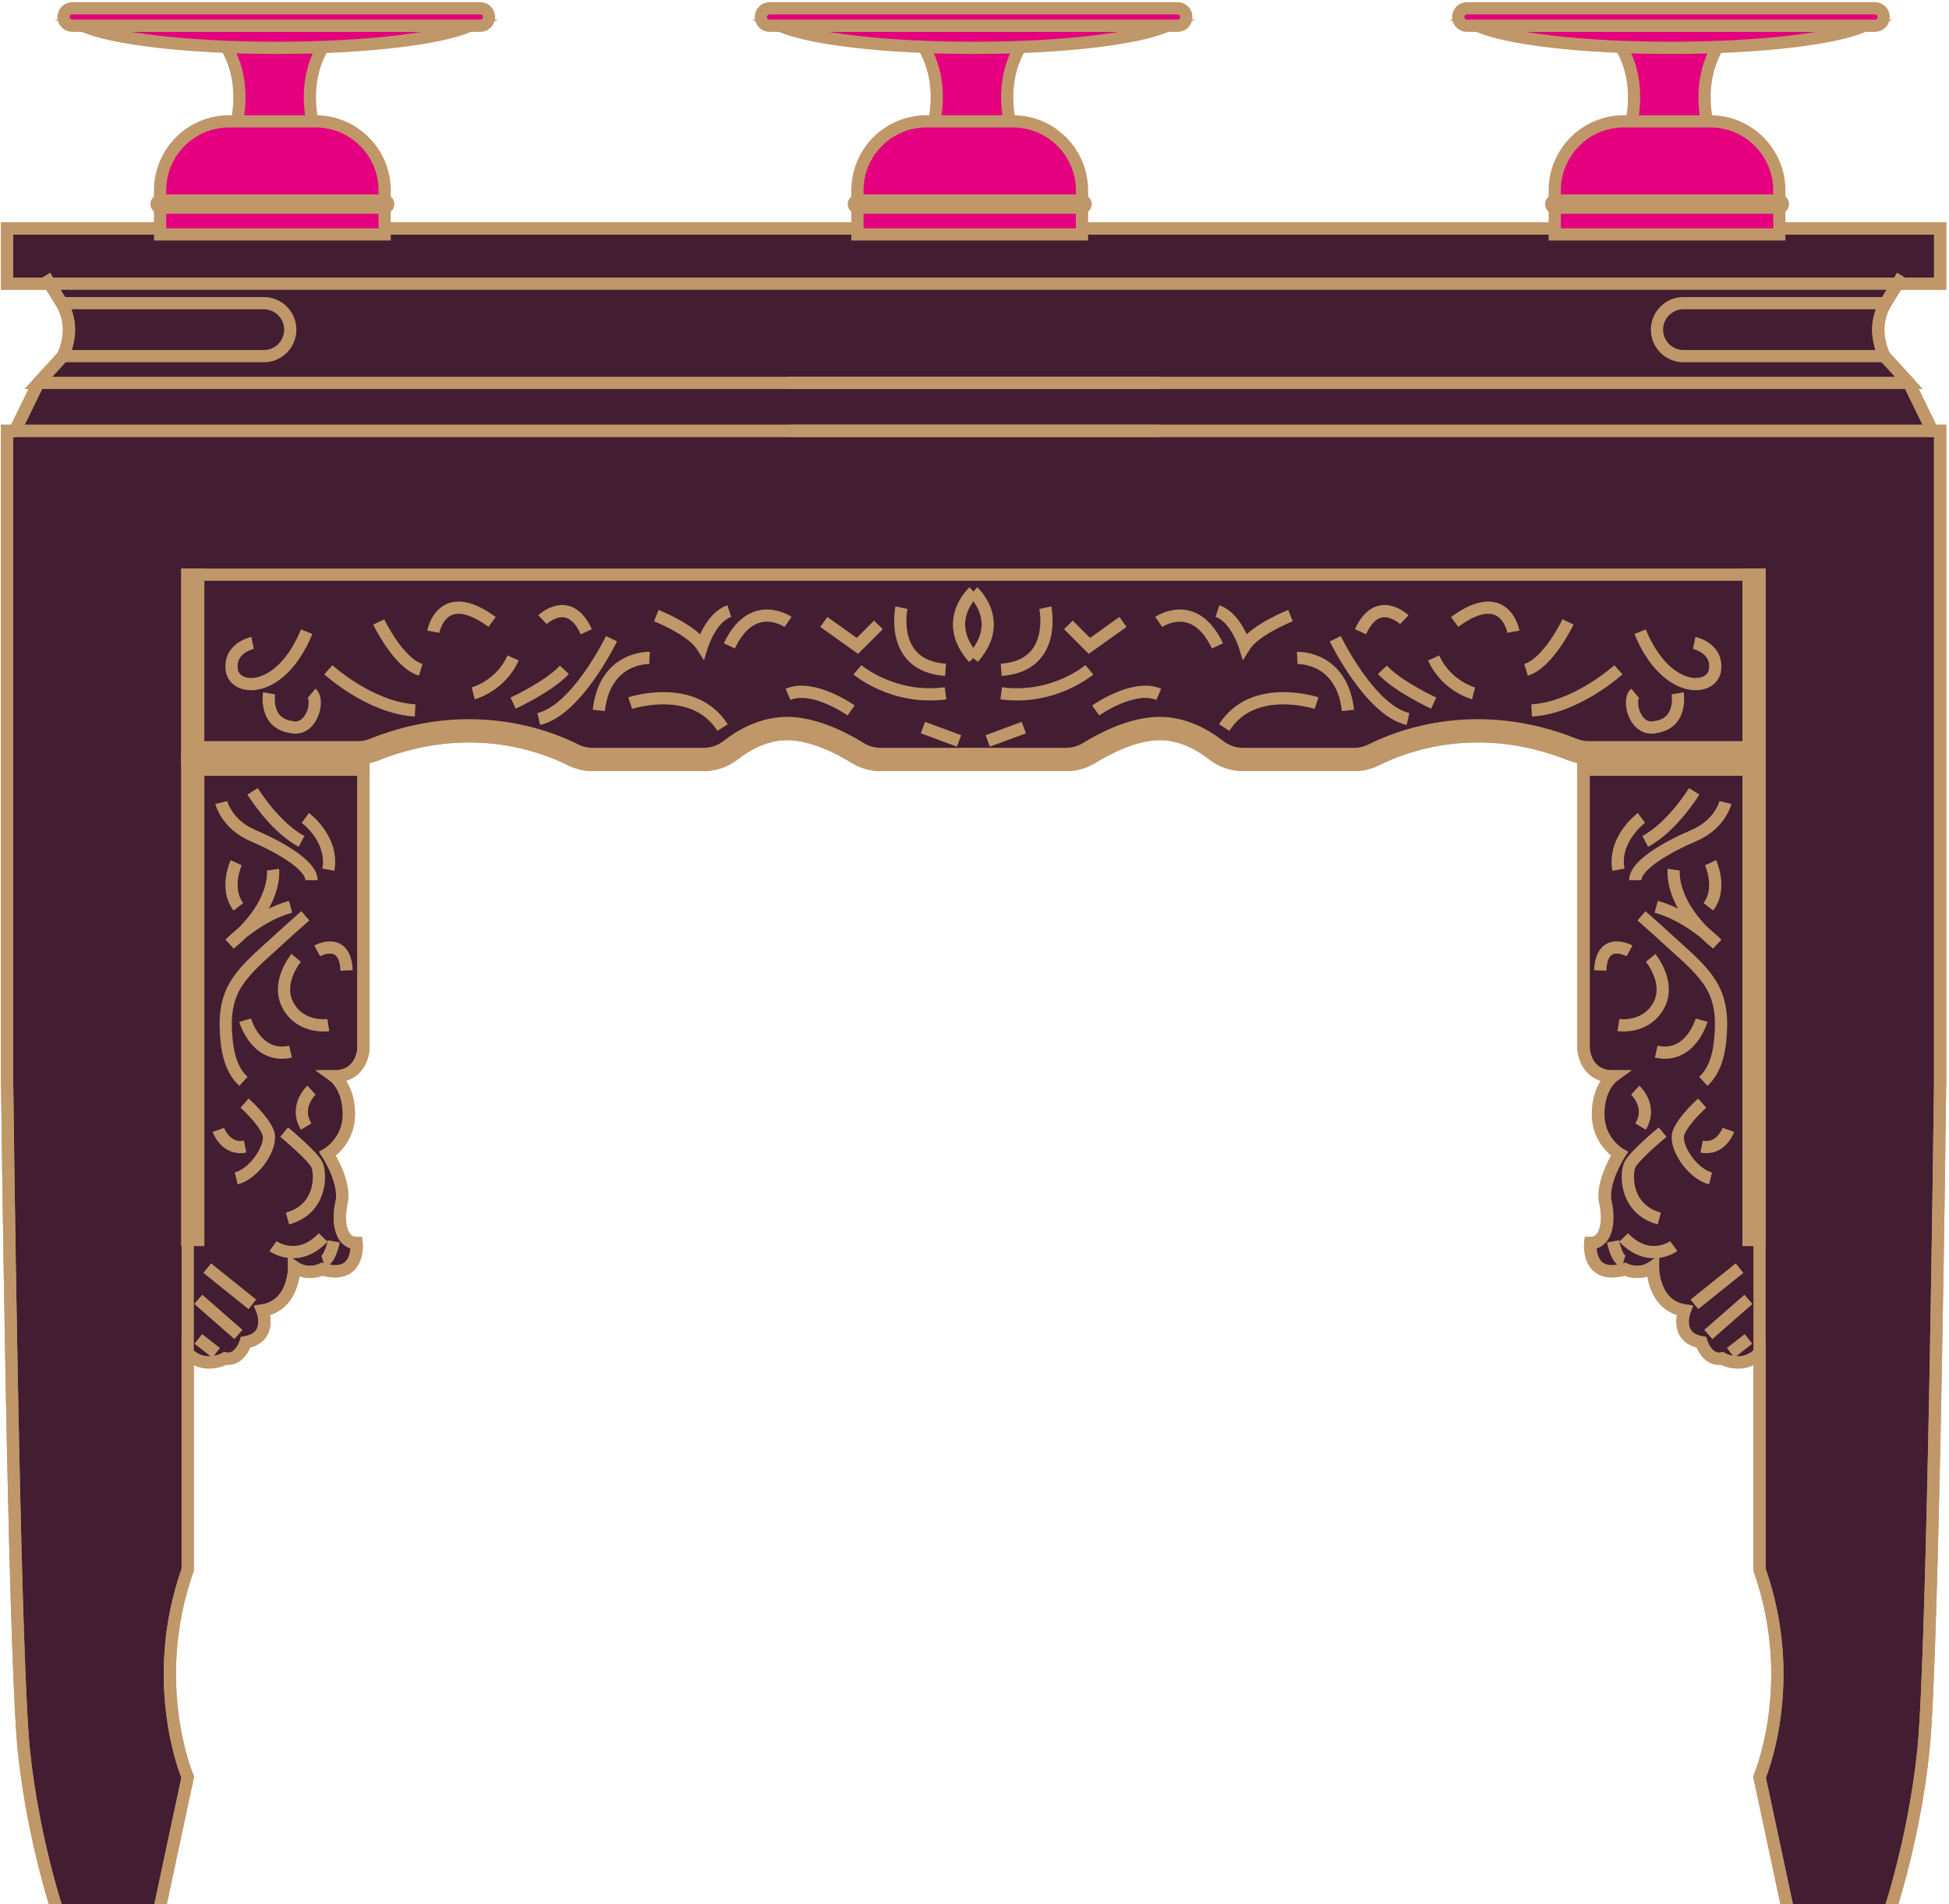 <svg width="478" height="467" viewBox="0 0 478 467" fill="none" xmlns="http://www.w3.org/2000/svg">
<path d="M465.45 69.564H475.828V56.031H1.746V69.564H12.124L15.143 74.348C15.143 74.348 16.918 77.08 16.918 80.771C16.918 84.461 15.414 87.334 15.414 87.334L9.397 93.898L3.656 105.656H1.74V265.186C1.74 265.186 3.38 405.442 5.842 429.229C8.304 453.017 15.273 472.291 15.273 472.291H38.238L46.03 435.793C46.03 435.793 36.187 412.828 46.03 384.94V331.9C50.267 336.002 55.191 333.128 55.191 333.128C58.881 333.81 60.25 329.162 60.25 329.162C66.949 327.934 64.352 321.37 64.352 321.37C72.279 320.142 72.144 310.705 72.144 310.705C75.564 313.026 78.978 311.251 78.978 311.251C88.41 313.984 87.452 304.828 87.452 304.828C83.626 304.828 82.669 299.769 83.762 294.85C84.855 289.931 80.342 282.957 80.342 282.957C80.342 282.957 85.558 279.948 85.558 273.249C85.558 266.55 81.981 263.953 81.981 263.953C88.816 263.953 89.135 257.254 89.135 257.254V185.865C90.195 185.746 91.229 185.492 92.225 185.097C114.978 175.968 133.176 182.905 139.945 186.314C141.601 187.148 143.468 187.591 145.335 187.591H172.607C175.285 187.591 177.926 186.677 180.052 185.01C182.969 182.727 187.59 180.005 193.055 180.005C199.348 180.005 206.123 183.625 209.602 185.779C211.518 186.964 213.715 187.591 215.955 187.591H261.608C263.848 187.591 266.045 186.964 267.961 185.779C271.44 183.62 278.22 180.005 284.508 180.005C289.979 180.005 294.6 182.727 297.511 185.01C299.632 186.677 302.278 187.591 304.957 187.591H332.229C334.101 187.591 335.962 187.148 337.618 186.314C344.382 182.905 362.579 175.968 385.339 185.097C386.329 185.497 387.368 185.746 388.428 185.865V257.254C388.428 257.254 388.747 263.953 395.582 263.953C395.582 263.953 392.005 266.55 392.005 273.249C392.005 279.948 397.221 282.957 397.221 282.957C397.221 282.957 392.708 289.926 393.801 294.85C394.895 299.769 393.937 304.828 390.111 304.828C390.111 304.828 389.153 313.989 398.585 311.251C398.585 311.251 402.005 313.026 405.419 310.705C405.419 310.705 405.284 320.136 413.211 321.37C413.211 321.37 410.614 327.934 417.313 329.162C417.313 329.162 418.682 333.81 422.372 333.128C422.372 333.128 427.291 336.002 431.533 331.9V384.94C441.376 412.828 431.533 435.793 431.533 435.793L439.325 472.291H462.29C462.29 472.291 469.259 453.017 471.721 429.229C474.183 405.442 475.823 265.186 475.823 265.186V105.656H473.907L468.166 93.898L462.149 87.334C462.149 87.334 460.645 84.461 460.645 80.771C460.645 77.08 462.42 74.348 462.42 74.348L465.439 69.564H465.45Z" fill="#431D31" stroke="#BF9769" stroke-width="3" stroke-miterlimit="10"/>
<path d="M11.042 67.648L15.143 74.347H64.698C68.286 74.347 71.192 77.253 71.192 80.841C71.192 84.428 68.286 87.334 64.698 87.334H15.419L9.402 93.898H284.308" stroke="#BF9769" stroke-width="3" stroke-miterlimit="10"/>
<path d="M15.144 74.348C15.144 74.348 16.918 77.08 16.918 80.771C16.918 84.461 15.414 87.334 15.414 87.334" stroke="#BF9769" stroke-width="3" stroke-miterlimit="10"/>
<path d="M9.402 93.897L3.661 105.649H284.308" stroke="#BF9769" stroke-width="3" stroke-miterlimit="10"/>
<path d="M466.533 67.648L462.431 74.347H412.876C409.289 74.347 406.383 77.253 406.383 80.841C406.383 84.428 409.289 87.334 412.876 87.334H462.155L468.172 93.898H193.267" stroke="#BF9769" stroke-width="3" stroke-miterlimit="10"/>
<path d="M462.43 74.348C462.43 74.348 460.655 77.08 460.655 80.771C460.655 84.461 462.16 87.334 462.16 87.334" stroke="#BF9769" stroke-width="3" stroke-miterlimit="10"/>
<path d="M468.172 93.897L473.913 105.649H193.267" stroke="#BF9769" stroke-width="3" stroke-miterlimit="10"/>
<path d="M431.533 105.65H1.746V265.18C1.746 265.18 3.386 405.436 5.848 429.223C8.31 453.011 15.279 472.285 15.279 472.285H38.244L46.036 435.787C46.036 435.787 36.193 412.822 46.036 384.934V140.92H431.533V384.934C441.376 412.822 431.533 435.787 431.533 435.787L439.325 472.285H462.29C462.29 472.285 469.26 453.011 471.722 429.223C474.184 405.436 475.823 265.18 475.823 265.18V105.65H431.533Z" stroke="#BF9769" stroke-width="3" stroke-miterlimit="10"/>
<path d="M241.658 187.591H215.96C213.72 187.591 211.523 186.963 209.608 185.778C206.128 183.619 199.348 180.004 193.061 180.004C187.59 180.004 182.969 182.726 180.058 185.01C177.937 186.676 175.291 187.591 172.612 187.591H145.34C143.468 187.591 141.606 187.147 139.951 186.314C133.187 182.905 114.989 175.968 92.23 185.096C90.818 185.664 89.324 185.951 87.788 185.951H45.911V140.92H48.617V183.246H87.788C88.978 183.246 90.131 183.024 91.218 182.585C114.995 173.046 134.063 180.324 141.163 183.9C142.445 184.544 143.89 184.885 145.335 184.885H172.607C174.679 184.885 176.735 184.171 178.386 182.878C181.638 180.329 186.822 177.293 193.061 177.293C200.025 177.293 207.308 181.168 211.036 183.473C212.524 184.393 214.223 184.88 215.96 184.88H241.658" stroke="#BF9769" stroke-width="3" stroke-miterlimit="10"/>
<path d="M45.916 305.581V186.033H89.14V188.739H48.622V305.581" stroke="#BF9769" stroke-width="3" stroke-miterlimit="10"/>
<path d="M89.14 188.738V257.254C89.14 257.254 88.821 263.953 81.987 263.953C81.987 263.953 85.563 266.55 85.563 273.249C85.563 279.948 80.347 282.956 80.347 282.956C80.347 282.956 84.86 289.926 83.767 294.85C82.674 299.774 83.632 304.828 87.457 304.828C87.457 304.828 88.415 313.989 78.983 311.251C78.983 311.251 75.564 313.026 72.149 310.704C72.149 310.704 72.284 320.136 64.357 321.37C64.357 321.37 66.954 327.933 60.255 329.162C60.255 329.162 58.886 333.81 55.196 333.128C55.196 333.128 50.278 336.001 46.035 331.9" stroke="#BF9769" stroke-width="3" stroke-miterlimit="10"/>
<path d="M48.633 318.633L58.476 327.247" stroke="#BF9769" stroke-width="3" stroke-miterlimit="10"/>
<path d="M48.633 328.34L53.01 331.754" stroke="#BF9769" stroke-width="3" stroke-miterlimit="10"/>
<path d="M61.895 319.865L50.824 310.975" stroke="#BF9769" stroke-width="3" stroke-miterlimit="10"/>
<path d="M74.882 224.582C72.442 226.709 70.034 228.873 67.653 231.07C64.444 234.03 60.846 236.941 58.324 240.626C55.288 245.063 55.061 249.868 55.565 255.079C55.911 258.704 56.923 262.638 59.709 265.176" stroke="#BF9769" stroke-width="3" stroke-miterlimit="10"/>
<path d="M69.688 277.621C69.688 277.621 76.798 283.498 77.755 285.689C78.713 287.881 78.984 296.49 70.51 298.811" stroke="#BF9769" stroke-width="3" stroke-miterlimit="10"/>
<path d="M66.954 305.582C66.954 305.582 72.971 310.025 79.259 303.461" stroke="#BF9769" stroke-width="3" stroke-miterlimit="10"/>
<path d="M81.852 304.416C81.852 304.416 81.03 308.788 79.255 309.335" stroke="#BF9769" stroke-width="3" stroke-miterlimit="10"/>
<path d="M59.98 270.516C59.98 270.516 64.352 274.341 65.721 277.626C67.09 280.91 62.442 287.88 57.929 288.973" stroke="#BF9769" stroke-width="3" stroke-miterlimit="10"/>
<path d="M53.557 277.074C53.557 277.074 55.331 282.134 60.12 281.176" stroke="#BF9769" stroke-width="3" stroke-miterlimit="10"/>
<path d="M54.266 196.795C54.266 196.795 55.553 202.114 61.944 204.863C68.335 207.612 76.402 212.07 76.402 215.847" stroke="#BF9769" stroke-width="3" stroke-miterlimit="10"/>
<path d="M72.63 234.895C72.63 234.895 67.479 241.074 70.742 246.739C74.005 252.405 80.525 251.371 80.525 251.371" stroke="#BF9769" stroke-width="3" stroke-miterlimit="10"/>
<path d="M60.115 250.17C60.115 250.17 62.848 259.78 71.257 257.892" stroke="#BF9769" stroke-width="3" stroke-miterlimit="10"/>
<path d="M76.408 267.334C76.408 267.334 72.063 271.284 75.093 276.257" stroke="#BF9769" stroke-width="3" stroke-miterlimit="10"/>
<path d="M66.955 213.271C66.955 213.271 68.232 221.853 56.36 231.464C56.36 231.464 63.021 224.597 71.263 222.368" stroke="#BF9769" stroke-width="3" stroke-miterlimit="10"/>
<path d="M74.882 200.572C74.882 200.572 81.9 205.724 80.526 213.272" stroke="#BF9769" stroke-width="3" stroke-miterlimit="10"/>
<path d="M61.949 194.053C61.949 194.053 67.306 202.819 73.956 206.325" stroke="#BF9769" stroke-width="3" stroke-miterlimit="10"/>
<path d="M77.793 233.179C77.793 233.179 84.649 229.402 84.99 237.984" stroke="#BF9769" stroke-width="3" stroke-miterlimit="10"/>
<path d="M61.95 157.663C61.95 157.663 56.144 158.832 56.837 164.254C57.529 169.676 68.871 170.363 75.213 154.914" stroke="#BF9769" stroke-width="3" stroke-miterlimit="10"/>
<path d="M65.997 170.021C65.997 170.021 64.737 177.229 71.262 178.257C76.414 179.632 78.47 171.737 76.414 170.021" stroke="#BF9769" stroke-width="3" stroke-miterlimit="10"/>
<path d="M80.525 164.252C80.525 164.252 90.823 173.608 101.807 174.219" stroke="#BF9769" stroke-width="3" stroke-miterlimit="10"/>
<path d="M92.885 152.518C92.885 152.518 97.69 162.609 103.182 164.26" stroke="#BF9769" stroke-width="3" stroke-miterlimit="10"/>
<path d="M106.271 154.918C106.271 154.918 108.333 143.419 120.687 152.515" stroke="#BF9769" stroke-width="3" stroke-miterlimit="10"/>
<path d="M116.056 170.021C116.056 170.021 122.749 168.279 125.839 161.342" stroke="#BF9769" stroke-width="3" stroke-miterlimit="10"/>
<path d="M143.788 154.92C139.594 145.651 133.047 151.966 133.047 151.966" stroke="#BF9769" stroke-width="3" stroke-miterlimit="10"/>
<path d="M125.838 172.423C125.838 172.423 134.517 168.446 138.419 164.252" stroke="#BF9769" stroke-width="3" stroke-miterlimit="10"/>
<path d="M193.267 152.516C193.267 152.516 184.538 146.407 178.873 158.388" stroke="#BF9769" stroke-width="3" stroke-miterlimit="10"/>
<path d="M159.306 161.342C159.306 161.342 148.371 160.85 146.855 174.221" stroke="#BF9769" stroke-width="3" stroke-miterlimit="10"/>
<path d="M210.278 164.252C210.278 164.252 219.033 171.736 231.901 170.02" stroke="#BF9769" stroke-width="3" stroke-miterlimit="10"/>
<path d="M221.089 149.016C221.089 149.016 218 163.295 231.901 164.259" stroke="#BF9769" stroke-width="3" stroke-miterlimit="10"/>
<path d="M238.785 145.137C238.785 145.137 230.733 152.312 238.785 161.338" stroke="#BF9769" stroke-width="3" stroke-miterlimit="10"/>
<path d="M202.043 152.518L210.279 158.389L215.43 153.237" stroke="#BF9769" stroke-width="3" stroke-miterlimit="10"/>
<path d="M226.35 178.42L235.208 181.694" stroke="#BF9769" stroke-width="3" stroke-miterlimit="10"/>
<path d="M208.737 174.221C208.737 174.221 199.424 167.614 193.267 170.277" stroke="#BF9769" stroke-width="3" stroke-miterlimit="10"/>
<path d="M160.962 150.958C160.962 150.958 169.658 154.416 172.174 158.388C172.174 158.388 174.349 151.337 178.867 149.865" stroke="#BF9769" stroke-width="3" stroke-miterlimit="10"/>
<path d="M154.556 172.423C154.556 172.423 170.118 167.25 177.212 178.418" stroke="#BF9769" stroke-width="3" stroke-miterlimit="10"/>
<path d="M149.977 156.635C149.977 156.635 141.438 174.253 132.126 176.315" stroke="#BF9769" stroke-width="3" stroke-miterlimit="10"/>
<path d="M57.929 211.557C57.929 211.557 55.007 217.855 58.476 222.368" stroke="#BF9769" stroke-width="3" stroke-miterlimit="10"/>
<path d="M235.792 187.591H261.489C263.729 187.591 265.926 186.963 267.842 185.778C271.321 183.619 278.101 180.004 284.389 180.004C289.86 180.004 294.481 182.726 297.392 185.01C299.513 186.676 302.159 187.591 304.838 187.591H332.11C333.982 187.591 335.843 187.147 337.499 186.314C344.263 182.905 362.46 175.968 385.22 185.096C386.632 185.664 388.125 185.951 389.662 185.951H431.539V140.92H428.833V183.246H389.662C388.472 183.246 387.319 183.024 386.231 182.585C362.455 173.046 343.386 180.324 336.287 183.9C335.004 184.544 333.56 184.885 332.115 184.885H304.843C302.771 184.885 300.714 184.171 299.064 182.878C295.812 180.329 290.628 177.293 284.389 177.293C277.425 177.293 270.142 181.168 266.413 183.473C264.925 184.393 263.226 184.88 261.489 184.88H235.792" stroke="#BF9769" stroke-width="3" stroke-miterlimit="10"/>
<path d="M431.538 305.581V186.033H388.309V188.739H428.832V305.581" stroke="#BF9769" stroke-width="3" stroke-miterlimit="10"/>
<path d="M388.309 188.738V257.254C388.309 257.254 388.628 263.953 395.462 263.953C395.462 263.953 391.885 266.55 391.885 273.249C391.885 279.948 397.102 282.956 397.102 282.956C397.102 282.956 392.589 289.926 393.682 294.85C394.775 299.769 393.817 304.828 389.991 304.828C389.991 304.828 389.034 313.989 398.465 311.251C398.465 311.251 401.885 313.026 405.299 310.704C405.299 310.704 405.164 320.136 413.091 321.37C413.091 321.37 410.494 327.933 417.193 329.162C417.193 329.162 418.562 333.81 422.252 333.128C422.252 333.128 427.171 336.001 431.413 331.9" stroke="#BF9769" stroke-width="3" stroke-miterlimit="10"/>
<path d="M428.817 318.633L418.975 327.247" stroke="#BF9769" stroke-width="3" stroke-miterlimit="10"/>
<path d="M428.816 328.34L424.444 331.754" stroke="#BF9769" stroke-width="3" stroke-miterlimit="10"/>
<path d="M415.56 319.865L426.631 310.975" stroke="#BF9769" stroke-width="3" stroke-miterlimit="10"/>
<path d="M402.572 224.582C405.013 226.709 407.421 228.873 409.801 231.07C413.01 234.03 416.609 236.941 419.13 240.626C422.166 245.063 422.393 249.868 421.89 255.079C421.544 258.704 420.532 262.638 417.745 265.176" stroke="#BF9769" stroke-width="3" stroke-miterlimit="10"/>
<path d="M407.768 277.621C407.768 277.621 400.658 283.498 399.7 285.689C398.743 287.875 398.472 296.49 406.946 298.811" stroke="#BF9769" stroke-width="3" stroke-miterlimit="10"/>
<path d="M410.5 305.582C410.5 305.582 404.483 310.025 398.195 303.461" stroke="#BF9769" stroke-width="3" stroke-miterlimit="10"/>
<path d="M395.599 304.416C395.599 304.416 396.421 308.788 398.196 309.335" stroke="#BF9769" stroke-width="3" stroke-miterlimit="10"/>
<path d="M417.47 270.516C417.47 270.516 413.098 274.341 411.729 277.626C410.36 280.905 415.008 287.88 419.521 288.973" stroke="#BF9769" stroke-width="3" stroke-miterlimit="10"/>
<path d="M423.899 277.074C423.899 277.074 422.124 282.134 417.335 281.176" stroke="#BF9769" stroke-width="3" stroke-miterlimit="10"/>
<path d="M423.184 196.795C423.184 196.795 421.896 202.114 415.505 204.863C409.109 207.606 401.047 212.07 401.047 215.847" stroke="#BF9769" stroke-width="3" stroke-miterlimit="10"/>
<path d="M404.819 234.895C404.819 234.895 409.97 241.074 406.707 246.739C403.444 252.405 396.924 251.371 396.924 251.371" stroke="#BF9769" stroke-width="3" stroke-miterlimit="10"/>
<path d="M417.335 250.17C417.335 250.17 414.602 259.78 406.193 257.892" stroke="#BF9769" stroke-width="3" stroke-miterlimit="10"/>
<path d="M401.041 267.334C401.041 267.334 405.386 271.284 402.356 276.257" stroke="#BF9769" stroke-width="3" stroke-miterlimit="10"/>
<path d="M410.501 213.271C410.501 213.271 409.224 221.853 421.095 231.464C421.095 231.464 414.434 224.597 406.193 222.368" stroke="#BF9769" stroke-width="3" stroke-miterlimit="10"/>
<path d="M402.572 200.572C402.572 200.572 395.554 205.724 396.928 213.272" stroke="#BF9769" stroke-width="3" stroke-miterlimit="10"/>
<path d="M415.505 194.053C415.505 194.053 410.148 202.819 403.498 206.325" stroke="#BF9769" stroke-width="3" stroke-miterlimit="10"/>
<path d="M399.656 233.179C399.656 233.179 392.8 229.402 392.459 237.984" stroke="#BF9769" stroke-width="3" stroke-miterlimit="10"/>
<path d="M415.506 157.663C415.506 157.663 421.312 158.832 420.619 164.254C419.927 169.676 408.585 170.363 402.243 154.914" stroke="#BF9769" stroke-width="3" stroke-miterlimit="10"/>
<path d="M411.453 170.021C411.453 170.021 412.714 177.229 406.188 178.257C401.037 179.632 398.981 171.737 401.037 170.021" stroke="#BF9769" stroke-width="3" stroke-miterlimit="10"/>
<path d="M396.923 164.252C396.923 164.252 386.626 173.608 375.642 174.219" stroke="#BF9769" stroke-width="3" stroke-miterlimit="10"/>
<path d="M384.565 152.518C384.565 152.518 379.76 162.609 374.268 164.26" stroke="#BF9769" stroke-width="3" stroke-miterlimit="10"/>
<path d="M371.178 154.918C371.178 154.918 369.116 143.419 356.763 152.515" stroke="#BF9769" stroke-width="3" stroke-miterlimit="10"/>
<path d="M361.395 170.021C361.395 170.021 354.701 168.279 351.611 161.342" stroke="#BF9769" stroke-width="3" stroke-miterlimit="10"/>
<path d="M333.668 154.92C337.862 145.651 344.409 151.966 344.409 151.966" stroke="#BF9769" stroke-width="3" stroke-miterlimit="10"/>
<path d="M351.617 172.423C351.617 172.423 342.938 168.446 339.036 164.252" stroke="#BF9769" stroke-width="3" stroke-miterlimit="10"/>
<path d="M284.188 152.516C284.188 152.516 292.917 146.407 298.582 158.388" stroke="#BF9769" stroke-width="3" stroke-miterlimit="10"/>
<path d="M318.149 161.342C318.149 161.342 329.085 160.85 330.6 174.221" stroke="#BF9769" stroke-width="3" stroke-miterlimit="10"/>
<path d="M267.171 164.252C267.171 164.252 258.415 171.736 245.548 170.02" stroke="#BF9769" stroke-width="3" stroke-miterlimit="10"/>
<path d="M256.359 149.016C256.359 149.016 259.449 163.295 245.548 164.259" stroke="#BF9769" stroke-width="3" stroke-miterlimit="10"/>
<path d="M238.666 145.137C238.666 145.137 246.718 152.312 238.666 161.338" stroke="#BF9769" stroke-width="3" stroke-miterlimit="10"/>
<path d="M275.412 152.518L267.171 158.389L262.025 153.237" stroke="#BF9769" stroke-width="3" stroke-miterlimit="10"/>
<path d="M251.099 178.42L242.241 181.694" stroke="#BF9769" stroke-width="3" stroke-miterlimit="10"/>
<path d="M268.719 174.221C268.719 174.221 278.031 167.614 284.189 170.277" stroke="#BF9769" stroke-width="3" stroke-miterlimit="10"/>
<path d="M316.487 150.958C316.487 150.958 307.792 154.416 305.276 158.388C305.276 158.388 303.1 151.337 298.582 149.865" stroke="#BF9769" stroke-width="3" stroke-miterlimit="10"/>
<path d="M322.895 172.423C322.895 172.423 307.332 167.25 300.238 178.418" stroke="#BF9769" stroke-width="3" stroke-miterlimit="10"/>
<path d="M327.473 156.635C327.473 156.635 336.011 174.253 345.324 176.315" stroke="#BF9769" stroke-width="3" stroke-miterlimit="10"/>
<path d="M419.521 211.557C419.521 211.557 422.443 217.855 418.975 222.368" stroke="#BF9769" stroke-width="3" stroke-miterlimit="10"/>
<path d="M284.308 56.031H193.267H1.746V69.564H193.267H284.308H475.829V56.031H284.308Z" stroke="#BF9769" stroke-width="3" stroke-miterlimit="10"/>
<path d="M419.798 34.721C412.868 37.332 405.938 37.332 399.008 34.721C401.66 25.778 401.66 17.414 396.567 9.84C405.125 5.866 413.682 5.866 422.245 9.84C417.153 17.414 417.153 25.778 419.804 34.721H419.798Z" fill="#E4007E" stroke="#BF9769" stroke-width="3" stroke-miterlimit="10"/>
<path d="M409.807 11.736C431.657 11.736 450.252 9.477 457.229 6.316H362.386C369.363 9.477 387.958 11.736 409.807 11.736Z" fill="#E4007E" stroke="#BF9769" stroke-width="3" stroke-miterlimit="10"/>
<path d="M459.839 2.031H359.775C358.593 2.031 357.633 2.991 357.633 4.173C357.633 5.356 358.593 6.316 359.775 6.316H459.839C461.022 6.316 461.981 5.356 461.981 4.173C461.981 2.991 461.022 2.031 459.839 2.031Z" fill="#E4007E" stroke="#BF9769" stroke-width="3" stroke-miterlimit="10"/>
<path d="M398.236 29.758H419.453C428.795 29.758 436.38 37.343 436.38 46.685V57.484H381.309V46.685C381.309 37.343 388.894 29.758 398.236 29.758Z" fill="#E4007E" stroke="#BF9769" stroke-width="3" stroke-miterlimit="10"/>
<path d="M436.386 50.934H381.314C380.829 50.934 380.437 50.541 380.437 50.056C380.437 49.57 380.829 49.178 381.314 49.178H436.386C436.872 49.178 437.264 49.57 437.264 50.056C437.264 50.541 436.872 50.934 436.386 50.934Z" fill="#E4007E" stroke="#BF9769" stroke-width="3" stroke-miterlimit="10"/>
<path d="M77.753 34.721C70.823 37.332 63.893 37.332 56.963 34.721C59.615 25.778 59.615 17.414 54.523 9.84C63.08 5.866 71.637 5.866 80.2 9.84C75.108 17.414 75.108 25.778 77.759 34.721H77.753Z" fill="#E4007E" stroke="#BF9769" stroke-width="3" stroke-miterlimit="10"/>
<path d="M67.762 11.736C89.612 11.736 108.207 9.477 115.184 6.316H20.341C27.318 9.477 45.913 11.736 67.762 11.736Z" fill="#E4007E" stroke="#BF9769" stroke-width="3" stroke-miterlimit="10"/>
<path d="M117.794 2.031H17.73C16.548 2.031 15.588 2.991 15.588 4.173C15.588 5.356 16.548 6.316 17.73 6.316H117.794C118.977 6.316 119.937 5.356 119.937 4.173C119.937 2.991 118.977 2.031 117.794 2.031Z" fill="#E4007E" stroke="#BF9769" stroke-width="3" stroke-miterlimit="10"/>
<path d="M56.191 29.758H77.408C86.75 29.758 94.335 37.343 94.335 46.685V57.484H39.264V46.685C39.264 37.343 46.849 29.758 56.191 29.758Z" fill="#E4007E" stroke="#BF9769" stroke-width="3" stroke-miterlimit="10"/>
<path d="M94.341 50.934H39.27C38.784 50.934 38.392 50.541 38.392 50.056C38.392 49.57 38.784 49.178 39.27 49.178H94.341C94.827 49.178 95.219 49.57 95.219 50.056C95.219 50.541 94.827 50.934 94.341 50.934Z" fill="#E4007E" stroke="#BF9769" stroke-width="3" stroke-miterlimit="10"/>
<path d="M248.776 34.721C241.846 37.332 234.916 37.332 227.986 34.721C230.637 25.778 230.637 17.414 225.545 9.84C234.102 5.866 242.659 5.866 251.222 9.84C246.13 17.414 246.13 25.778 248.782 34.721H248.776Z" fill="#E4007E" stroke="#BF9769" stroke-width="3" stroke-miterlimit="10"/>
<path d="M238.785 11.736C260.634 11.736 279.23 9.477 286.207 6.316H191.363C198.34 9.477 216.935 11.736 238.785 11.736Z" fill="#E4007E" stroke="#BF9769" stroke-width="3" stroke-miterlimit="10"/>
<path d="M288.817 2.031H188.753C187.57 2.031 186.61 2.991 186.61 4.173C186.61 5.356 187.57 6.316 188.753 6.316H288.817C289.999 6.316 290.959 5.356 290.959 4.173C290.959 2.991 289.999 2.031 288.817 2.031Z" fill="#E4007E" stroke="#BF9769" stroke-width="3" stroke-miterlimit="10"/>
<path d="M227.213 29.758H248.431C257.772 29.758 265.358 37.343 265.358 46.685V57.484H210.286V46.685C210.286 37.343 217.872 29.758 227.213 29.758Z" fill="#E4007E" stroke="#BF9769" stroke-width="3" stroke-miterlimit="10"/>
<path d="M265.364 50.934H210.292C209.806 50.934 209.414 50.541 209.414 50.056C209.414 49.57 209.806 49.178 210.292 49.178H265.364C265.849 49.178 266.242 49.57 266.242 50.056C266.242 50.541 265.849 50.934 265.364 50.934Z" fill="#F4E62A" stroke="#BF9769" stroke-width="3" stroke-miterlimit="10"/>
</svg>
